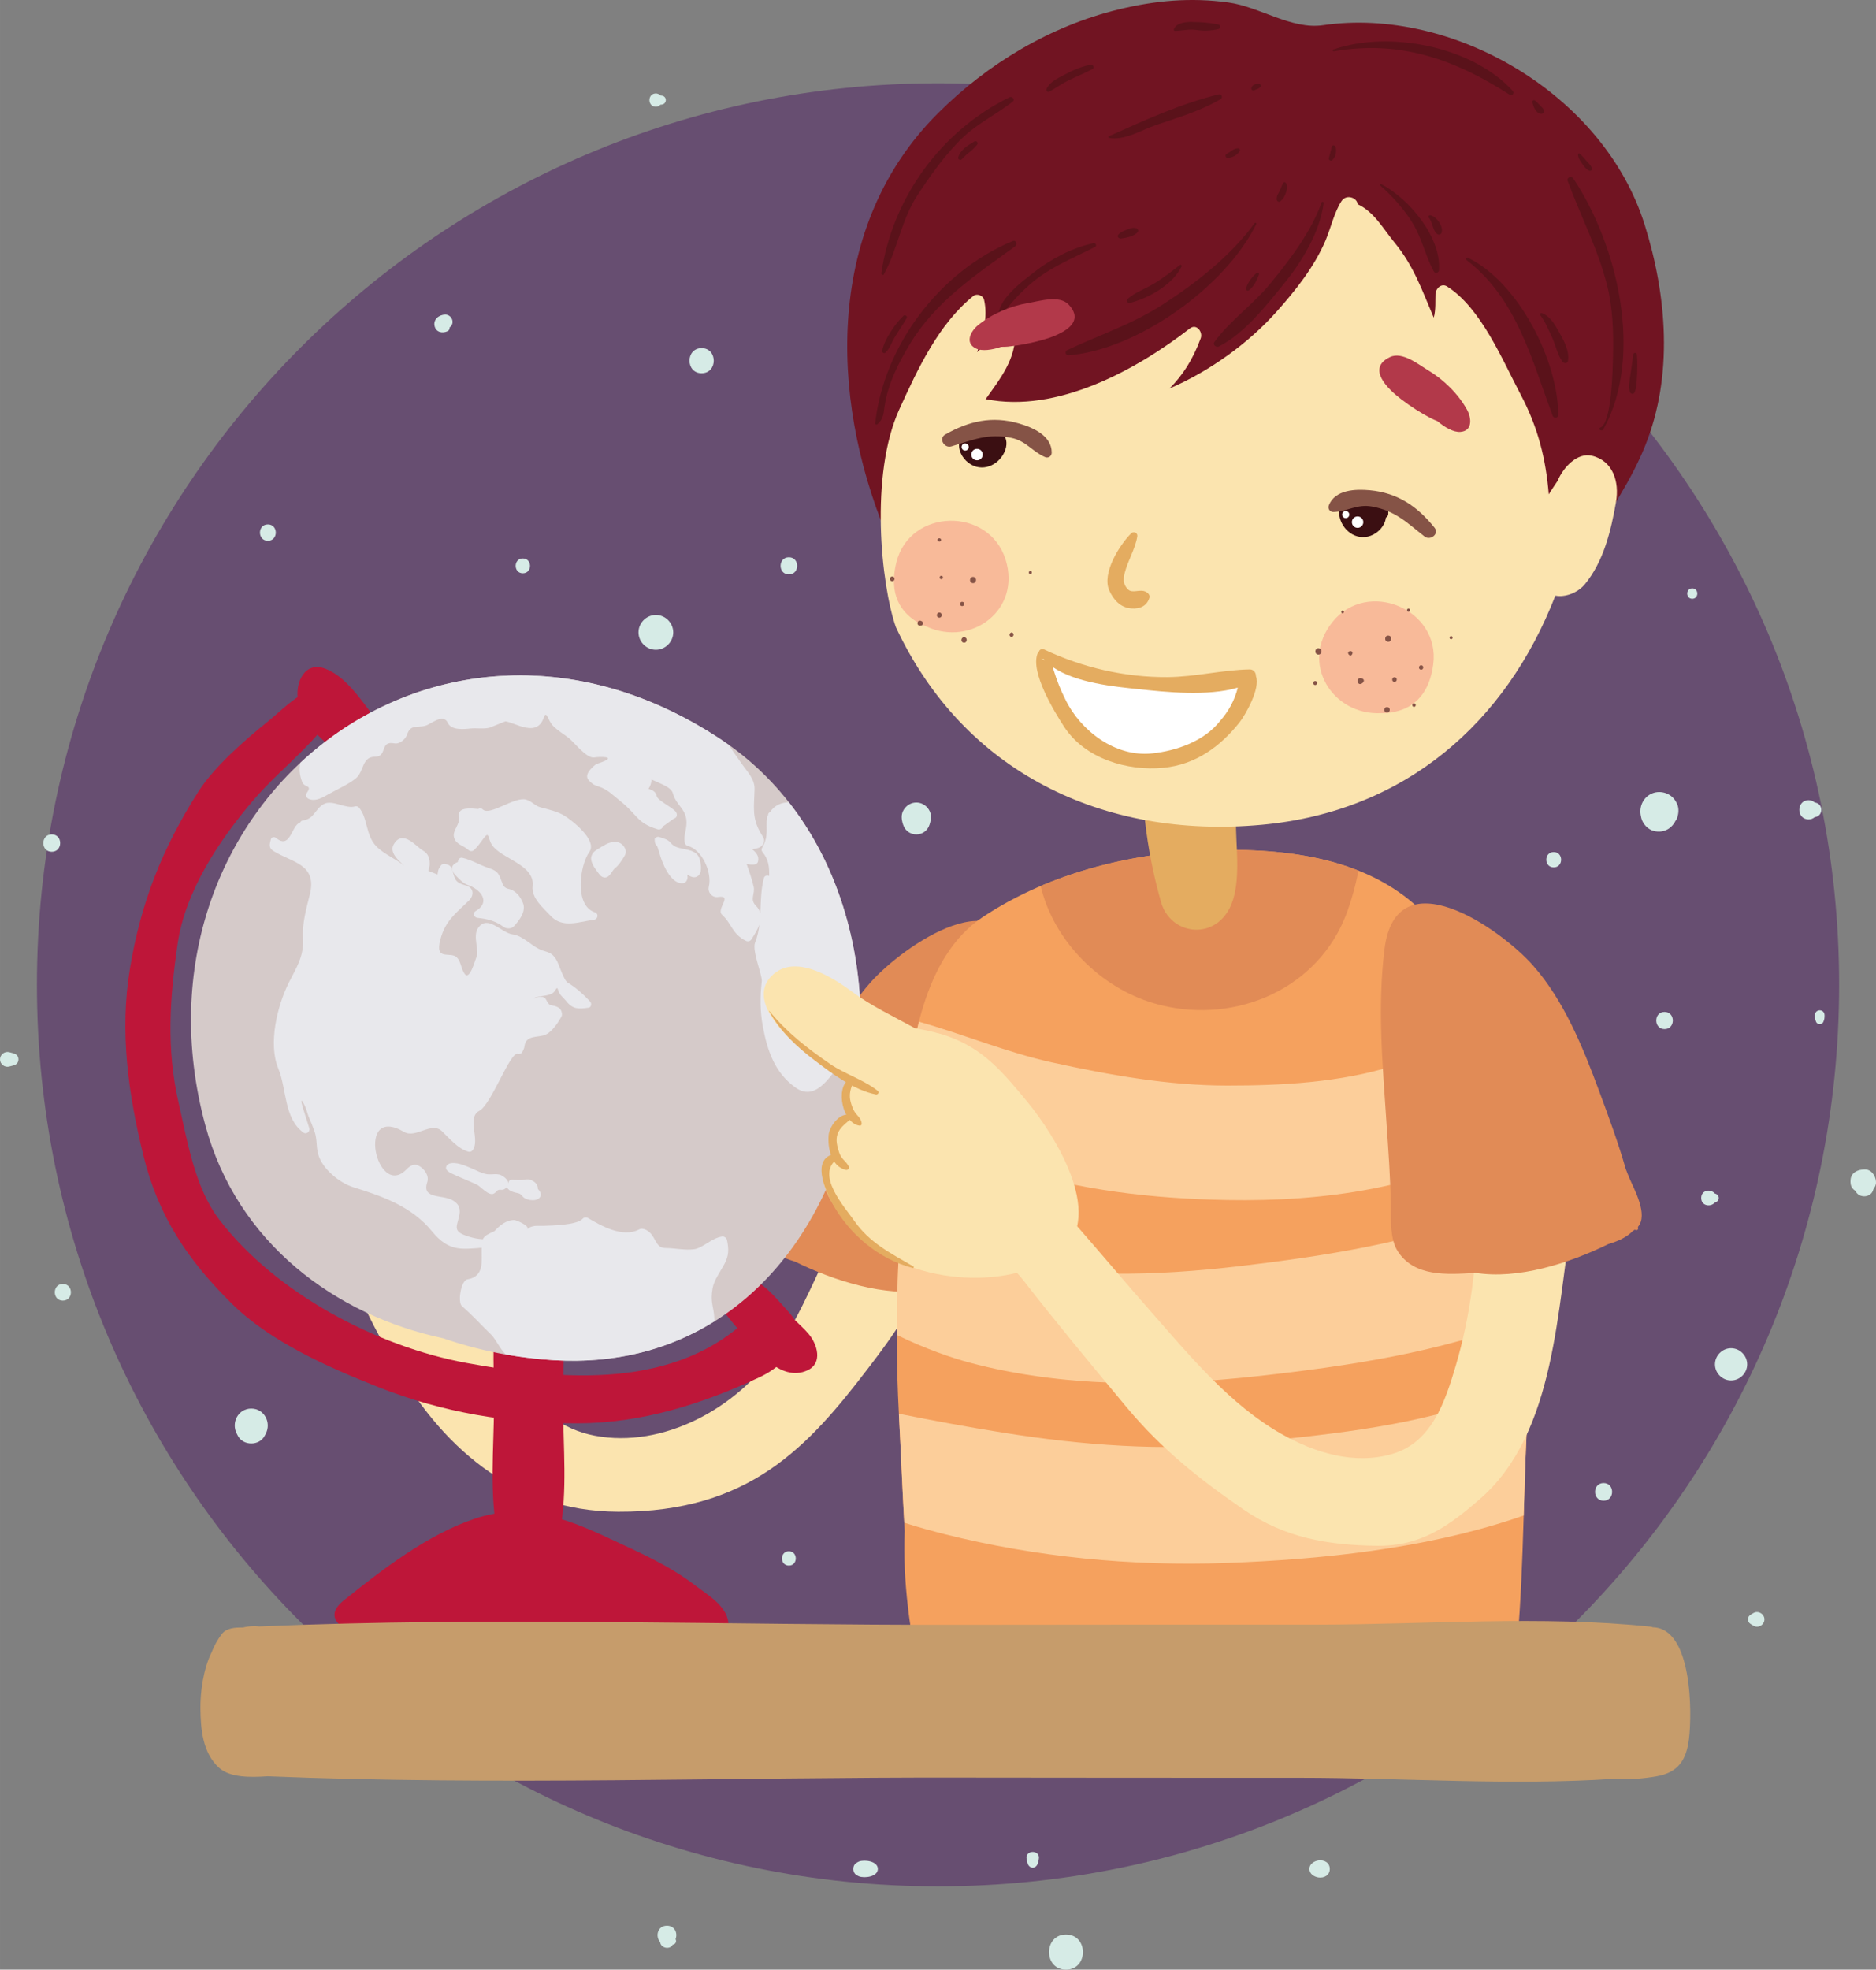 <?xml version="1.0" encoding="UTF-8" standalone="no"?>
<!-- Created with Inkscape (http://www.inkscape.org/) -->

<svg
   xmlns:dc="http://purl.org/dc/elements/1.1/"
   xmlns:cc="http://creativecommons.org/ns#"
   xmlns:rdf="http://www.w3.org/1999/02/22-rdf-syntax-ns#"
   xmlns:svg="http://www.w3.org/2000/svg"
   xmlns="http://www.w3.org/2000/svg"
   xmlns:sodipodi="http://sodipodi.sourceforge.net/DTD/sodipodi-0.dtd"
   xmlns:inkscape="http://www.inkscape.org/namespaces/inkscape"
   width="50.947mm"
   height="53.464mm"
   viewBox="0 0 180.52 189.44"
   id="svg4398"
   version="1.1"
   inkscape:version="0.91 r"
   sodipodi:docname="globe.svg">
  <rect x="0" y="0" width="180.52" height="189.44" fill="#808080" stroke="none"/>
  <defs
     id="defs4400" />
  <sodipodi:namedview
     id="base"
     pagecolor="#ffffff"
     bordercolor="#666666"
     borderopacity="1.0"
     inkscape:pageopacity="0.0"
     inkscape:pageshadow="2"
     inkscape:zoom="0.35"
     inkscape:cx="268.11715"
     inkscape:cy="-256.70852"
     inkscape:document-units="px"
     inkscape:current-layer="layer1"
     showgrid="false"
     fit-margin-top="0"
     fit-margin-left="0"
     fit-margin-right="0"
     fit-margin-bottom="0"
     inkscape:window-width="1366"
     inkscape:window-height="716"
     inkscape:window-x="0"
     inkscape:window-y="0"
     inkscape:window-maximized="1" />
  <g
     inkscape:label="Layer 1"
     inkscape:groupmode="layer"
     id="layer1"
     transform="translate(-106.883,-86.214)">
    <path
       inkscape:connector-curvature="0"
       style="fill:#674e71"
       d="m 283.855,180.934 c 0,47.893 -38.824,86.71 -86.71,86.71 -47.891,0 -86.71,-38.817 -86.71,-86.71 0,-47.891 38.819,-86.711 86.71,-86.711 47.886,0 86.71,38.82 86.71,86.711 z"
       id="path3927" />
    <path
       inkscape:connector-curvature="0"
       style="fill:#fbe4af"
       d="m 189.577,203.371 c -0.567,-0.241 -1.254,-0.193 -1.588,0.417 -2.257,4.117 -3.762,8.516 -6.465,12.425 -3.735,5.419 -10.796,9.343 -17.422,8.084 -6.242,-1.181 -9.61,-7.813 -12.372,-12.853 -1.796,-3.281 -2.971,-7.555 -5.075,-10.736 0.144,-0.789 -0.445,-1.706 -1.367,-1.342 -1.717,0.679 -6.582,1.577 -6.118,4.317 0.784,4.604 3.173,9.238 5.436,13.278 4.598,8.209 11.488,14.607 21.757,14.652 12.66,0.057 18.345,-6.326 24.05,-13.789 2.189,-2.862 5.888,-7.742 5.888,-11.594 -0.001,-2.36 -5.536,-2.358 -6.724,-2.859 z"
       id="path3929" />
    <path
       inkscape:connector-curvature="0"
       style="fill:#e18b56"
       d="m 204.894,179.18 c -1.107,-8.959 -11.109,-2.023 -14.273,1.553 -2.997,3.38 -4.831,7.916 -6.384,12.104 -0.923,2.482 -1.828,4.942 -2.544,7.452 -0.116,0.294 -0.231,0.594 -0.35,0.886 -0.466,1.091 -1.855,3.541 -0.833,4.719 -0.009,0.049 -0.017,0.096 -0.023,0.145 -0.018,0.162 0.222,0.229 0.309,0.106 0.026,0.019 0.042,0.037 0.066,0.056 0.042,0.021 0.086,0.044 0.129,0.07 0.565,0.601 1.409,0.993 2.365,1.275 3.796,1.862 8.697,3.421 12.79,2.766 2.746,0.184 5.911,0.389 7.486,-2.096 0.747,-1.173 0.646,-3.089 0.656,-4.41 0.027,-2.585 0.235,-5.211 0.408,-7.791 0.378,-5.664 0.9,-11.168 0.198,-16.835 z"
       id="path3931" />
    <path
       inkscape:connector-curvature="0"
       style="fill:#f5a15e"
       d="m 251.994,196.466 c -1.064,-7.414 -2.271,-15.725 -7.315,-21.58 -5.146,-5.962 -13.272,-7.06 -20.675,-6.918 -7.787,0.15 -16.005,2.105 -22.531,6.432 -5.829,3.859 -6.881,12.535 -7.608,18.806 -0.553,4.734 -0.308,9.579 -0.531,14.336 -0.227,4.917 -0.213,9.845 0.05,14.757 0.201,3.719 0.334,7.458 0.552,11.177 -0.195,4.849 0.509,9.827 1.565,14.459 0.177,0.773 1.364,0.7 1.923,0.7 4.104,0 8.175,0.785 12.298,0.785 7.706,0.009 15.489,-0.628 23.186,-0.922 3.302,-0.126 6.841,0.155 10.104,-0.301 3.015,-0.428 6.144,-0.111 9.079,-0.562 0.325,-0.051 0.477,-0.385 0.51,-0.669 0.902,-7.695 0.815,-15.635 1.205,-23.385 0.447,-8.969 -0.545,-18.238 -1.812,-27.115 z"
       id="path3933" />
    <path
       inkscape:connector-curvature="0"
       style="fill:#e18b56"
       d="m 236.198,174.72 c 0.46,-1.069 1.052,-2.895 1.401,-4.763 -4.23,-1.689 -9.049,-2.076 -13.596,-1.989 -5.706,0.107 -11.646,1.194 -16.979,3.466 1.245,5.294 5.769,9.782 10.901,11.279 7.259,2.123 15.256,-1.004 18.273,-7.993 z"
       id="path3935" />
    <path
       inkscape:connector-curvature="0"
       style="fill:#e4ac60"
       d="m 225.829,166.121 c -0.073,-2.838 -0.129,-5.795 -0.671,-8.588 -0.483,-2.482 -6.473,-1.333 -7.935,-1.024 -0.459,0.096 -0.551,0.526 -0.403,0.865 -0.259,5.087 0.299,10.388 1.786,15.604 0.886,3.126 5.024,3.72 6.613,0.557 1.036,-2.064 0.666,-5.223 0.61,-7.414 z"
       id="path3937" />
    <path
       inkscape:connector-curvature="0"
       style="fill:#711422"
       d="m 265.137,107.814 c -3.935,-12.553 -18.495,-20.991 -30.951,-19.174 -3.019,0.444 -6.117,-1.783 -9.097,-2.187 -3.625,-0.496 -7.016,-0.195 -10.566,0.669 -6.546,1.591 -12.604,5.202 -17.406,10.006 -10.753,10.733 -10.482,27.105 -4.945,40.467 0.069,0.16 0.245,0.177 0.377,0.11 0.164,0.167 0.348,0.32 0.561,0.455 1.451,0.932 3.522,-1.126 4.342,-2.028 1.351,-1.489 1.771,-2.884 3.655,-4.089 1.852,-1.186 5.04,-0.621 7.116,-0.402 4.005,0.425 7.885,0.484 11.906,0.173 3.415,-0.266 6.737,-0.88 10.031,-1.865 4.515,-1.35 9.273,-4.438 13.846,-1.734 3.221,1.907 5.143,6.288 6.614,9.598 0.922,2.088 1.591,5.399 3.745,6.559 0.354,0.191 0.655,0.153 0.975,-0.082 2.059,-1.505 3.487,-3.948 4.789,-6.123 1.808,-3.03 3.698,-5.713 5.038,-9.021 2.757,-6.802 2.112,-14.502 -0.03,-21.332 z"
       id="path3939" />
    <path
       inkscape:connector-curvature="0"
       style="fill:#fbe4af"
       d="m 260.063,130.048 c -1.417,-0.333 -2.763,1.129 -3.302,2.423 -0.299,0.43 -0.58,0.874 -0.848,1.293 -0.271,-3.373 -1.024,-6.432 -2.704,-9.604 -1.747,-3.291 -3.795,-8.318 -7.082,-10.396 -0.539,-0.342 -1.085,0.192 -1.113,0.712 -0.031,0.612 0.045,1.549 -0.168,2.29 -1.091,-2.535 -1.889,-4.934 -3.756,-7.201 -1.112,-1.353 -1.984,-2.985 -3.567,-3.712 -0.053,-0.638 -1.095,-0.996 -1.555,-0.292 -0.707,1.099 -1.025,2.596 -1.542,3.804 -1.086,2.547 -2.904,4.816 -4.731,6.859 -2.665,2.985 -6.39,5.688 -10.268,7.354 1.261,-1.279 2.223,-2.73 2.996,-4.825 0.227,-0.602 -0.394,-1.451 -1.042,-0.95 -5.141,3.979 -12.787,8.189 -19.651,6.799 1.398,-1.969 2.963,-3.896 2.828,-6.454 -0.033,-0.653 -0.777,-0.823 -1.211,-0.433 -0.872,0.769 -1.591,1.636 -2.438,2.372 0.535,-1.653 1.066,-3.325 0.665,-5.051 -0.096,-0.407 -0.699,-0.625 -1.025,-0.359 -3.343,2.688 -5.353,7.009 -7.13,10.909 -2.865,6.287 -1.756,16.858 -0.334,20.938 6.515,13.947 19.909,20.405 35.172,19.023 13.874,-1.256 23.559,-9.855 28.292,-22.044 0.975,0.194 2.192,-0.307 2.837,-1.093 1.807,-2.185 2.526,-5.179 3,-7.914 0.335,-1.929 -0.288,-3.97 -2.323,-4.448 z"
       id="path3941" />
    <path
       inkscape:connector-curvature="0"
       style="fill:#e4ac60"
       d="m 215.732,137.513 c 0.238,-0.229 0.64,-0.059 0.59,0.289 -0.198,1.216 -0.902,2.306 -1.209,3.506 -0.155,0.608 -0.168,1.114 0.307,1.59 0.45,0.45 1.212,-0.11 1.802,0.278 0.169,0.11 0.337,0.311 0.264,0.535 -0.247,0.798 -0.922,1.089 -1.757,1.021 -1.028,-0.084 -1.688,-0.82 -2.097,-1.711 -0.76,-1.665 0.998,-4.418 2.1,-5.508 z"
       id="path3943" />
    <path
       inkscape:connector-curvature="0"
       style="fill:#be1639"
       d="m 176.9,241.904 c -0.393,-1.416 -2,-2.348 -3.066,-3.164 -2.607,-2 -5.439,-3.208 -8.398,-4.595 -4.232,-1.981 -8.224,-3.415 -12.853,-1.866 -4.549,1.519 -8.949,4.913 -12.65,7.889 -1.191,0.963 -1.012,1.766 -0.318,2.371 -0.017,0.163 0.06,0.333 0.276,0.413 0.24,0.092 0.494,0.161 0.752,0.218 0.774,0.347 1.665,0.563 2.251,0.618 2.854,0.259 5.822,0.075 8.702,0.13 0.266,0.004 0.533,0.017 0.802,0.024 0.407,0.03 0.813,0.058 1.224,0.091 5.685,0.417 11.361,-0.076 17.042,-0.037 1.04,0.006 7.009,0.714 6.236,-2.092 z"
       id="path3945" />
    <path
       inkscape:connector-curvature="0"
       style="fill:#be1639"
       d="m 161.068,221.409 c -0.003,-3.537 0.246,-7.277 -0.283,-10.816 0.32,-0.654 0.192,-1.765 -0.334,-2.249 -0.677,-0.629 -1.728,-0.58 -2.6,-0.616 -0.763,-0.031 -2.138,-0.026 -2.707,0.605 -0.326,0.36 -0.432,0.833 -0.26,1.238 -0.754,3.835 -0.458,7.954 -0.465,11.838 -0.012,4.126 -0.479,8.543 0.379,12.595 0.036,0.183 0.164,0.289 0.314,0.336 0.013,0.019 0.022,0.037 0.037,0.051 0.542,0.694 1.391,0.813 2.224,0.874 1.292,0.097 3.682,0.125 3.393,-1.721 0.732,-3.924 0.306,-8.159 0.302,-12.135 z m -19.132,-67.498 c -0.97,-1.273 -2.172,-2.75 -3.695,-3.361 -2.051,-0.824 -2.985,1.34 -2.677,3.047 0.26,1.434 2.095,4.14 3.815,4.679 0.265,0.193 0.617,0.27 0.987,0.102 0.79,-0.355 2.255,-1.114 2.51,-2.04 0.259,-0.956 -0.399,-1.717 -0.94,-2.427 z m 42.779,60.628 c -0.412,-0.496 -0.91,-0.936 -1.381,-1.395 -0.194,-0.32 -0.443,-0.618 -0.715,-0.914 -0.68,-0.743 -1.432,-1.647 -2.218,-2.27 -0.815,-0.647 -1.508,-0.637 -2.403,-0.14 -0.517,0.285 -0.874,0.843 -1.405,1.093 -0.856,0.393 -0.524,1.465 0.177,1.754 0.178,0.233 0.373,0.452 0.545,0.678 0.467,0.598 1.079,1.184 1.674,1.737 0.486,0.794 1.284,1.53 1.834,2.034 1.041,0.951 2.446,1.524 3.783,0.885 1.481,-0.711 0.899,-2.517 0.109,-3.462 z"
       id="path3947" />
    <path
       inkscape:connector-curvature="0"
       style="fill:#be1639"
       d="m 181.485,212.06 c -0.559,-0.401 -1.101,-0.205 -1.413,0.221 -0.252,-0.01 -0.519,0.082 -0.75,0.318 -7.2,7.362 -18.318,6.401 -27.548,4.706 -8.633,-1.584 -18.342,-6.688 -23.775,-13.766 -2.382,-3.106 -3.074,-7.542 -3.933,-11.267 -1.191,-5.192 -0.848,-10.077 -0.091,-15.294 0.738,-5.076 4.039,-10.002 7.306,-13.823 2.123,-2.487 4.791,-4.527 6.824,-7.091 0.388,-0.165 0.573,-0.464 0.627,-0.832 0,-0.003 0.003,-0.003 0.003,-0.003 0.117,-0.169 0.093,-0.356 -0.003,-0.509 -0.054,-0.518 -0.247,-1.056 -0.408,-1.432 -0.042,-0.105 -0.099,-0.215 -0.157,-0.326 -0.008,-0.275 -0.202,-0.529 -0.505,-0.571 -0.033,-0.02 -0.063,-0.048 -0.099,-0.065 -0.421,-0.184 -0.848,0.006 -0.97,0.356 -1.486,0.628 -2.708,1.936 -3.947,2.938 -2.267,1.828 -5.148,4.332 -6.718,6.799 -3.44,5.416 -5.492,10.603 -6.542,16.953 -1.007,6.092 -0.159,12.035 1.292,17.974 1.435,5.86 4.293,10.106 8.576,14.314 3.705,3.637 9.273,6.085 14.041,7.968 6.186,2.449 12.496,3.493 19.14,3.482 6.171,-0.008 11.974,-1.837 17.541,-4.437 3.051,-1.426 4.773,-4.246 1.509,-6.613 z"
       id="path3949" />
    <path
       inkscape:connector-curvature="0"
       style="fill:#d5cac9"
       d="m 176.289,157.357 c -27.404,-18.161 -57.924,6.505 -49.647,37.094 3.06,11.313 12.509,18.283 22.907,20.484 3.354,1.16 6.916,1.876 10.613,2.102 31.104,1.882 39.602,-44.117 16.127,-59.68 z"
       id="path3951" />
    <g
       transform="translate(-223.45,0.539)"
       style="fill:#e8e8ec"
       id="g3953">
      <path
         inkscape:connector-curvature="0"
         d="m 380.242,200.453 c 0.258,0.062 0.34,0.321 0.553,0.45 0.178,0.103 0.375,0.17 0.583,0.194 0.3,0.033 0.672,0.016 0.881,-0.232 0.238,-0.292 0.051,-0.607 -0.17,-0.835 0.02,-0.356 -0.217,-0.658 -0.577,-0.82 -0.252,-0.119 -0.43,-0.132 -0.708,-0.073 -0.384,0.073 -0.832,0.011 -1.225,0.005 -0.209,-0.005 -0.317,0.162 -0.317,0.327 -0.004,0.002 -0.006,0.002 -0.008,0.002 0,0 0,0.002 -0.004,0.002 -0.032,-0.336 -0.449,-0.655 -0.707,-0.771 -0.396,-0.183 -0.921,-0.03 -1.341,-0.09 -0.526,-0.08 -1.044,-0.377 -1.533,-0.583 -0.592,-0.25 -1.525,-0.676 -2.165,-0.411 -0.025,0.016 -0.028,0.035 -0.045,0.049 -0.084,0.038 -0.159,0.105 -0.197,0.243 -0.097,0.347 0.39,0.566 0.62,0.675 0.769,0.356 1.568,0.67 2.342,1.027 0.345,0.161 1.153,1.14 1.634,0.862 0.309,-0.182 0.288,-0.419 0.694,-0.365 0.253,0.031 0.385,-0.095 0.545,-0.255 l 0,0.003 c 0.255,0.436 0.694,0.479 1.145,0.596 z m 8.275,-30.378 c 0.513,0.015 0.682,-0.645 0.996,-0.899 0.388,-0.311 0.645,-0.745 0.908,-1.161 0.264,-0.41 0.082,-0.869 -0.269,-1.151 -0.461,-0.38 -1.324,-0.198 -1.821,0.218 -0.034,-0.009 -0.069,-0.005 -0.105,0.023 -0.42,0.305 -0.835,0.398 -0.994,0.951 -0.116,0.409 0.238,1.007 0.474,1.31 0.211,0.27 0.423,0.698 0.811,0.709 z"
         id="path3955" />
      <path
         inkscape:connector-curvature="0"
         d="m 374.023,166.21 c 0.199,0.719 0.826,0.721 1.387,1.219 0.161,0.145 0.377,0.145 0.539,0 0.359,-0.325 0.602,-0.707 0.899,-1.097 0.592,-0.778 0.391,-0.074 0.813,0.588 0.85,1.344 4.162,1.908 3.925,3.973 -0.135,1.183 1.036,2.111 1.74,2.878 1.138,1.23 2.779,0.543 4.139,0.373 0.403,-0.048 0.516,-0.585 0.097,-0.724 -1.975,-0.651 -1.44,-4.522 -0.528,-5.787 0.825,-1.143 -1.659,-3.045 -2.386,-3.5 -0.616,-0.389 -1.556,-0.615 -2.261,-0.793 -0.591,-0.147 -0.848,-0.597 -1.439,-0.761 -1.114,-0.306 -3.498,1.613 -4.169,0.942 -0.138,-0.139 -0.308,-0.122 -0.432,-0.034 -0.594,-0.051 -2.027,-0.246 -1.837,0.71 0.147,0.74 -0.673,1.348 -0.487,2.013 z"
         id="path3957" />
      <path
         inkscape:connector-curvature="0"
         d="m 374.21,169.905 c 0.278,0.288 0.706,0.75 1.092,0.875 1.302,0.421 2.287,1.664 0.795,2.526 -0.321,0.188 -0.149,0.611 0.175,0.648 0.988,0.104 1.72,0.289 2.536,0.88 0.26,0.19 0.738,0.185 0.967,-0.059 0.55,-0.592 1.218,-1.481 0.866,-2.278 -0.229,-0.529 -0.47,-0.872 -0.945,-1.168 -0.355,-0.222 -0.765,-0.084 -0.993,-0.621 -0.121,-0.285 -0.203,-0.571 -0.345,-0.851 -0.205,-0.408 -0.623,-0.569 -1.019,-0.702 -0.869,-0.286 -1.59,-0.759 -2.502,-0.974 -0.274,-0.064 -0.449,0.175 -0.435,0.391 -0.612,0.262 -0.832,0.671 -0.192,1.333 z m 23.252,0.046 c 0.467,-0.304 0.321,-1.109 0.221,-1.55 -0.164,-0.711 -0.717,-0.898 -1.375,-1.039 -0.549,-0.117 -1.064,-0.157 -1.438,-0.62 -0.277,-0.34 -0.729,-0.445 -1.128,-0.569 -0.11,-0.037 -0.227,0.006 -0.309,0.08 -0.061,0.023 -0.109,0.073 -0.109,0.15 0,0.017 0.009,0.037 0.011,0.056 0,0.011 -0.005,0.018 -0.005,0.025 0.014,0.267 0.036,0.349 0.201,0.55 0.008,0.011 0.023,0.008 0.029,0.017 0.021,0.05 0.044,0.1 0.062,0.153 0.141,0.45 0.268,0.902 0.44,1.345 0.25,0.636 0.646,1.408 1.202,1.83 0.353,0.269 1.04,0.45 1.203,-0.15 0.046,-0.161 0.03,-0.303 -0.021,-0.434 0.334,0.184 0.659,0.385 1.016,0.156 z"
         id="path3959" />
      <path
         inkscape:connector-curvature="0"
         d="m 406.245,162.84 c -0.723,0.009 -1.407,0.299 -1.817,0.948 -0.119,0.045 -0.2,0.169 -0.185,0.291 -0.053,0.051 -0.092,0.119 -0.101,0.2 -0.152,1.116 0.205,1.755 -0.483,2.958 -0.08,0.136 -0.045,0.283 0.052,0.398 0.61,0.742 0.645,1.458 0.636,2.29 -0.006,0 -0.006,-0.002 -0.008,-0.002 -0.196,-0.086 -0.439,-0.027 -0.499,0.203 -0.296,1.12 -0.291,2.261 -0.345,3.383 -0.064,-0.237 -0.184,-0.476 -0.401,-0.692 -0.661,-0.657 -0.079,-1.135 -0.24,-1.859 -0.168,-0.765 -0.432,-1.462 -0.672,-2.176 0.232,0.035 0.464,0.074 0.714,0.046 0.172,-0.017 0.333,-0.105 0.378,-0.286 0.127,-0.515 -0.172,-0.881 -0.583,-1.2 0.462,-0.026 0.874,-0.148 1.044,-0.442 0.255,-0.43 0.091,-0.608 -0.153,-1.013 -0.935,-1.533 -0.679,-2.622 -0.641,-4.321 0.024,-0.922 -0.653,-1.621 -1.151,-2.314 -0.463,-0.643 -0.902,-1.3 -1.349,-1.942 -0.235,-0.169 -0.464,-0.333 -0.702,-0.492 -14.791,-9.799 -30.482,-7.125 -40.497,2.221 -0.158,0.583 -0.071,1.222 0.164,1.838 0.235,0.615 1.036,0.236 0.431,1.09 -0.156,0.221 0.019,0.476 0.226,0.558 0.676,0.273 1.393,-0.188 1.969,-0.512 0.788,-0.439 1.896,-0.931 2.559,-1.49 0.79,-0.667 0.557,-2.065 1.823,-2.065 1.243,0 0.414,-1.565 1.874,-1.287 0.495,0.097 1.075,-0.404 1.219,-0.846 0.329,-1.01 0.968,-0.628 1.772,-0.852 0.496,-0.133 1.709,-1.238 2.146,-0.269 0.33,0.735 1.573,0.604 2.169,0.541 0.563,-0.06 1.34,0.071 1.869,-0.088 0.103,-0.031 1.482,-0.608 1.508,-0.602 0.996,0.144 3.006,1.576 3.682,-0.343 0.292,-0.826 0.361,0.283 0.969,0.852 0.439,0.413 0.929,0.702 1.407,1.067 0.58,0.45 1.743,2.02 2.489,1.896 0.491,-0.082 2.213,-0.116 0.736,0.447 -0.208,0.082 -0.529,0.155 -0.699,0.308 -0.333,0.292 -1.101,0.967 -0.506,1.508 0.405,0.373 0.382,0.36 0.898,0.535 0.914,0.309 1.339,0.818 2.077,1.398 1.657,1.304 1.569,2.114 3.604,2.717 0.221,0.067 0.442,-0.073 0.509,-0.289 0.354,-0.251 0.708,-0.503 1.058,-0.758 0.317,-0.054 0.326,-0.438 0.17,-0.637 -0.365,-0.467 -1.75,-1.07 -1.843,-1.522 -0.082,-0.414 -0.419,-0.575 -0.784,-0.69 0.183,-0.287 0.28,-0.586 0.292,-0.895 0.849,0.405 1.884,0.72 2.049,1.321 0.385,1.398 1.609,1.542 1.248,3.478 -0.093,0.497 -0.205,0.82 -0.089,1.313 0.033,0.127 0.149,0.243 0.278,0.274 1.331,0.323 2.365,2.51 2.022,3.931 -0.13,0.529 0.324,1.063 0.868,0.984 1.524,-0.223 -0.2,1.149 0.407,1.704 0.931,0.849 0.976,1.862 2.286,2.504 0.198,0.096 0.423,0.051 0.548,-0.145 0.268,-0.417 0.575,-0.905 0.756,-1.4 -0.07,0.58 -0.184,1.152 -0.41,1.712 -0.322,0.807 0.712,3.138 0.642,3.747 -0.175,1.471 -0.166,2.857 0.1,4.314 0.435,2.353 1.154,4.481 3.166,5.905 2.132,1.505 3.583,-1.668 4.675,-2.721 0.679,-0.653 1.188,-1.426 1.574,-2.275 0.222,-8.055 -2,-16.205 -6.905,-22.455 z"
         id="path3961" />
      <path
         inkscape:connector-curvature="0"
         d="m 399.066,212.442 c -0.053,-1.145 -0.41,-1.456 -0.165,-2.863 0.141,-0.8 0.75,-1.593 1.124,-2.3 0.458,-0.852 0.442,-1.456 0.263,-2.338 -0.037,-0.18 -0.253,-0.364 -0.448,-0.338 -1.051,0.132 -1.845,1.115 -2.753,1.229 -0.854,0.102 -1.842,-0.115 -2.713,-0.123 -0.819,-0.003 -0.876,-0.674 -1.333,-1.283 -0.239,-0.323 -0.79,-0.734 -1.221,-0.499 -1.546,0.826 -3.642,-0.343 -4.902,-1.1 -0.155,-0.088 -0.402,-0.078 -0.522,0.067 -0.505,0.622 -3.105,0.659 -3.711,0.682 -0.563,0.021 -1.191,-0.106 -1.627,0.342 0.32,-0.332 -1.075,-0.899 -1.226,-0.899 -0.812,0 -1.402,0.519 -1.929,1.074 -0.441,0.198 -0.987,0.426 -1.102,0.774 -0.443,-0.024 -0.869,-0.1 -1.357,-0.253 -1.5,-0.467 -1.211,-0.823 -0.948,-1.888 0.174,-0.699 0.079,-1.208 -0.594,-1.601 -0.993,-0.584 -3.011,-0.082 -2.456,-1.744 0.209,-0.622 -0.266,-1.267 -0.777,-1.564 -0.48,-0.279 -0.895,-0.008 -1.227,0.335 -2.867,2.937 -4.919,-6.355 -0.229,-3.611 1.144,0.667 2.637,-1.046 3.655,-0.06 0.711,0.69 1.555,1.695 2.539,1.964 0.121,0.033 0.283,0 0.369,-0.101 0.834,-0.977 -0.605,-3.15 0.69,-3.838 1.151,-0.61 2.953,-5.707 3.688,-5.469 0.154,0.051 0.363,-0.026 0.435,-0.178 0.082,-0.17 0.192,-0.344 0.211,-0.536 0.113,-1.041 1.089,-0.858 1.852,-1.065 0.729,-0.206 1.352,-1.184 1.703,-1.792 0.145,-0.253 -0.017,-0.726 -0.257,-0.868 -0.724,-0.423 -0.8,0.069 -1.218,-0.78 -0.216,-0.441 -0.867,-0.241 -1.213,-0.102 0.032,-0.031 0.051,-0.048 0.086,-0.076 0.549,-0.205 1.228,-0.133 1.736,-0.434 0.362,-0.211 0.41,-0.86 0.581,-0.211 0.097,0.367 0.544,0.695 0.778,1.002 0.614,0.781 1.222,0.722 2.119,0.6 0.278,-0.041 0.311,-0.416 0.153,-0.592 -0.595,-0.643 -1.376,-1.354 -2.128,-1.797 -0.459,-0.269 -0.829,-1.779 -1.174,-2.3 -0.383,-0.574 -0.645,-0.617 -1.237,-0.801 -1.001,-0.311 -1.848,-1.42 -2.917,-1.562 -1.11,-0.15 -2.409,-1.961 -3.333,-0.605 -0.554,0.806 0.195,2.28 -0.184,2.869 -0.063,0.102 -0.602,2.184 -1.087,1.551 -0.367,-0.484 -0.346,-1.172 -0.769,-1.6 -0.627,-0.627 -2.166,0.428 -1.571,-1.768 0.481,-1.789 1.519,-2.512 2.747,-3.712 0.49,-0.476 0.482,-1.22 -0.295,-1.435 -1.057,-0.291 -1.029,-0.523 -1.328,-1.517 -0.114,-0.394 -0.343,-0.5 -0.7,-0.552 -0.164,-0.022 -0.3,0.014 -0.396,0.159 -0.271,0.414 -0.225,0.323 -0.312,0.852 -0.295,-0.115 -0.588,-0.231 -0.886,-0.347 0.063,-0.175 0.103,-0.356 0.125,-0.542 0.029,-0.556 -0.082,-1.109 -0.639,-1.414 -0.651,-0.36 -1.941,-2.094 -2.815,-0.598 -0.451,0.767 0.444,1.545 1.033,2.08 -0.808,-0.685 -1.953,-1.112 -2.717,-1.901 -1.039,-1.078 -0.807,-2.742 -1.673,-3.732 -0.09,-0.097 -0.249,-0.137 -0.37,-0.097 -0.906,0.277 -2.185,-0.704 -3.028,-0.215 -0.849,0.499 -0.869,1.404 -1.998,1.571 -0.133,0.022 -0.206,0.093 -0.246,0.184 -0.068,0.035 -0.132,0.066 -0.212,0.122 -0.653,0.493 -0.829,2.437 -2.112,1.372 -0.165,-0.135 -0.446,-0.101 -0.502,0.134 -0.114,0.456 -0.242,0.814 0.249,1.12 1.774,1.121 4.248,1.234 3.495,4.211 -0.351,1.393 -0.743,2.792 -0.653,4.236 0.1,1.687 -0.639,2.779 -1.363,4.219 -1.108,2.218 -2.011,5.881 -1.004,8.276 0.8,1.91 0.529,4.82 2.433,6.155 0.268,0.188 0.637,-0.123 0.546,-0.421 -0.203,-0.666 -0.427,-1.323 -0.625,-1.988 -0.422,-1.436 0.229,-0.2 0.35,0.23 0.282,0.972 0.333,0.802 0.771,2.042 0.277,0.799 0.132,1.355 0.353,2.19 0.371,1.396 2.033,2.765 3.385,3.187 2.828,0.879 5.622,1.858 7.563,4.237 1.594,1.95 2.81,1.745 4.791,1.585 -0.037,1.253 0.305,2.757 -1.376,3.04 -0.622,0.104 -0.964,2.206 -0.526,2.577 0.994,0.851 1.865,1.826 2.805,2.736 0.447,0.436 0.843,1.364 1.413,1.911 1.509,0.266 3.048,0.454 4.611,0.551 6.045,0.365 11.231,-1.083 15.495,-3.758 -0.023,-0.1 -0.041,-0.199 -0.043,-0.298 z"
         id="path3963" />
    </g>
    <path
       inkscape:connector-curvature="0"
       style="fill:#3b0f12"
       d="m 235.76,135.793 c 0.226,1.392 1.604,2.471 3.017,1.95 0.754,-0.281 1.384,-0.982 1.464,-1.738 0.118,-0.067 0.21,-0.181 0.229,-0.343 0.215,-2.373 -5.171,-2.715 -4.71,0.131 z m -32.134,-6.328 c 0.918,-2.733 -4.46,-3.265 -4.628,-0.889 -0.008,0.167 0.065,0.292 0.174,0.377 -0.049,0.759 0.456,1.55 1.164,1.949 1.306,0.743 2.837,-0.098 3.29,-1.437 z"
       id="path3965" />
    <path
       inkscape:connector-curvature="0"
       style="fill:#f8ba99"
       d="m 235.111,146.025 c 3.364,-4.163 10.378,-1.22 9.687,4.086 -0.326,2.51 -1.58,4.292 -4.165,4.648 -0.274,0.04 -0.565,0.054 -0.855,0.048 -4.694,0.224 -7.854,-4.832 -4.667,-8.782 z m -31.462,-5.987 c -1.603,-5.108 -9.203,-4.944 -10.508,0.246 -0.615,2.453 -0.107,4.572 2.159,5.855 0.249,0.135 0.512,0.253 0.781,0.356 4.285,1.932 9.085,-1.61 7.568,-6.457 z"
       id="path3967" />
    <path
       inkscape:connector-curvature="0"
       style="fill:#fcce9a"
       d="m 249.849,185.182 c -2.89,1.31 -5.798,2.575 -8.854,3.535 -5.099,1.606 -10.712,1.91 -16.023,1.906 -5.734,-0.003 -11.295,-1.008 -16.875,-2.229 -4.367,-0.96 -8.505,-2.711 -12.79,-3.912 -0.764,2.976 -1.135,6.066 -1.442,8.725 -0.024,0.182 -0.036,0.365 -0.054,0.543 2.934,2.261 6.783,3.643 10.085,4.732 6.726,2.229 14.021,3.024 21.076,3.151 9.189,0.165 19.113,-1.12 26.919,-5.859 -0.498,-3.473 -1.056,-7.112 -2.042,-10.592 z m 2.865,16.704 c -0.777,0.327 -1.558,0.643 -2.346,0.936 -7.844,2.894 -15.794,4.177 -24.054,5.154 -8.3,0.979 -16.635,1.21 -24.813,-0.654 -1.408,-0.323 -4.808,-1.928 -8.079,-2.914 -0.017,1.049 -0.04,2.093 -0.089,3.135 -0.108,2.351 -0.157,4.704 -0.157,7.062 2.651,1.313 5.375,2.235 6.971,2.659 9.028,2.408 18.502,2.326 27.712,1.312 8.919,-0.985 17.48,-2.286 25.882,-5.485 -0.2,-3.747 -0.567,-7.499 -1.027,-11.205 z m 0.788,30.087 c 0.088,-2.808 0.162,-5.611 0.303,-8.391 0.066,-1.427 0.093,-2.863 0.099,-4.307 -1.483,0.602 -2.966,1.193 -4.486,1.713 -7.501,2.567 -15.241,3.245 -23.076,4.054 -7.521,0.778 -15.402,0.169 -22.867,-1.023 -3.375,-0.533 -6.74,-1.157 -10.093,-1.83 0,0.038 0,0.075 0.002,0.11 0.188,3.448 0.32,6.917 0.515,10.372 1.503,0.485 2.896,0.848 3.938,1.113 8.774,2.201 17.986,3.083 27.019,2.759 9.166,-0.333 18.947,-1.358 27.684,-4.24 0.321,-0.106 0.64,-0.221 0.962,-0.33 z"
       id="path3969" />
    <path
       inkscape:connector-curvature="0"
       style="fill:#ffffff"
       d="m 207.467,149.463 c 0,0 6.005,4.94 19.765,1.602 0,0 -2.003,9.75 -11.756,7.88 -9.072,-1.74 -8.009,-9.482 -8.009,-9.482 z"
       id="path3971" />
    <path
       inkscape:connector-curvature="0"
       style="fill:#e4ac60"
       d="m 227.737,151.246 c 0.013,-0.323 -0.215,-0.654 -0.602,-0.648 -2.625,0.049 -5.233,0.718 -7.896,0.742 -4.128,0.028 -8.19,-0.914 -11.907,-2.671 -0.196,-0.094 -0.442,0.036 -0.476,0.229 -0.064,0.051 -0.105,0.113 -0.138,0.187 -0.693,1.813 1.626,5.588 2.563,7.031 1.997,3.065 6.064,4.281 9.558,3.942 3.093,-0.297 5.469,-2.037 7.321,-4.369 0.524,-0.661 2.037,-3.26 1.577,-4.443 z m -20.451,-1.659 c 0.038,0.044 0.083,0.085 0.126,0.127 -0.111,-0.017 -0.248,-0.057 -0.424,-0.136 0.11,0.049 0.209,0.04 0.298,0.009 z m 16.996,5.974 c -1.511,1.939 -4.188,2.872 -6.56,3.118 -3.53,0.371 -6.865,-2.196 -8.308,-5.164 -0.461,-0.909 -0.834,-1.845 -1.132,-2.818 -0.045,-0.124 -0.079,-0.235 -0.109,-0.334 2.24,1.55 5.985,1.895 8.284,2.139 2.507,0.266 6.643,0.715 9.535,-0.15 -0.298,1.191 -0.869,2.261 -1.71,3.209 z"
       id="path3973" />
    <path
       inkscape:connector-curvature="0"
       style="fill:#fbe4af"
       d="m 205.711,192.151 c -2.273,-2.744 -4.167,-5.045 -7.592,-6.259 -1.026,-0.365 -2.111,-0.587 -3.203,-0.789 -2.05,-1.129 -4.224,-2.149 -6.019,-3.487 -1.893,-1.411 -5.563,-3.738 -7.748,-1.556 -3.049,3.053 3.635,8.214 7.576,9.981 -0.702,1.086 -0.683,2.302 0.1,3.405 -1.478,0.915 -2.163,2.594 -1.558,3.957 -0.349,0.224 -0.655,0.52 -0.893,0.919 -1.133,1.94 1.438,4.829 2.555,6.108 4.398,5.014 14.014,6.158 19.488,2.664 5.318,-3.401 -0.087,-11.777 -2.706,-14.943 z"
       id="path3975" />
    <path
       inkscape:connector-curvature="0"
       style="fill:#fbe4af"
       d="m 257.088,201.626 c -2.359,0.074 -4.532,0.373 -6.901,0.083 -0.627,-0.074 -1.148,0.586 -1.156,1.16 -0.054,4.985 -0.645,9.87 -2.057,14.666 -1.018,3.45 -2.305,7.389 -6.077,8.508 -3.688,1.092 -7.505,-0.101 -10.72,-1.92 -4.931,-2.793 -8.834,-7.54 -12.527,-11.74 -3.642,-4.131 -7.1,-8.374 -10.872,-12.384 0.138,-0.196 0.223,-0.429 0.223,-0.674 l 0,-0.051 c 0,-1.021 -1.033,-1.369 -1.747,-1.058 -1.744,0.477 -4.668,1.009 -5.226,3.031 -0.654,2.383 4.044,6.448 5.307,8.078 3.226,4.148 6.62,8.229 9.984,12.268 3.35,4.015 6.975,6.885 11.256,9.826 3.938,2.71 8.119,3.415 12.814,3.471 4.24,0.043 6.93,-1.904 9.965,-4.56 7.284,-6.374 7.341,-18.508 8.843,-27.258 0.116,-0.7 -0.303,-1.473 -1.109,-1.446 z"
       id="path3977" />
    <path
       inkscape:connector-curvature="0"
       style="fill:#855346"
       d="m 238.705,133.368 c 2.69,0.255 4.58,1.559 6.215,3.598 0.48,0.602 -0.405,1.284 -0.957,0.851 -1.716,-1.338 -2.782,-2.47 -5.06,-2.883 -1.453,-0.262 -2.368,0.484 -3.706,0.523 -0.358,0.008 -0.569,-0.325 -0.442,-0.648 0.599,-1.5 2.558,-1.571 3.95,-1.441 z m -33.764,-6.423 c -2.597,-0.75 -4.83,-0.232 -7.102,1.061 -0.668,0.382 -0.094,1.344 0.579,1.146 2.085,-0.616 3.491,-1.278 5.764,-0.826 1.444,0.288 2.023,1.318 3.258,1.848 0.328,0.142 0.65,-0.09 0.645,-0.441 -0.008,-1.614 -1.797,-2.401 -3.144,-2.788 z"
       id="path3979" />
    <path
       inkscape:connector-curvature="0"
       style="fill:#ffffff"
       d="m 201.444,130.018 c 0.043,-0.303 -0.164,-0.584 -0.466,-0.625 -0.298,-0.046 -0.578,0.16 -0.626,0.461 -0.043,0.3 0.164,0.583 0.463,0.625 0.303,0.047 0.583,-0.159 0.629,-0.461 z m -1.345,-0.759 c 0.024,-0.187 -0.105,-0.363 -0.292,-0.391 -0.19,-0.028 -0.362,0.103 -0.391,0.289 -0.029,0.189 0.104,0.365 0.286,0.391 0.19,0.032 0.364,-0.099 0.397,-0.289 z"
       id="path3981" />
    <g
       style="fill:#ffffff"
       transform="translate(-222.38,-100.601)"
       id="g3983">
      <circle
         cx="459.9"
         cy="237.034"
         r="0.55"
         id="circle3985" />
      <path
         inkscape:connector-curvature="0"
         d="m 459.095,236.357 c 0.033,-0.186 -0.102,-0.362 -0.286,-0.39 -0.188,-0.028 -0.364,0.102 -0.393,0.289 -0.028,0.189 0.102,0.362 0.292,0.391 0.187,0.029 0.364,-0.1 0.387,-0.29 z"
         id="path3987" />
    </g>
    <path
       inkscape:connector-curvature="0"
       style="fill:#855346"
       d="m 197.308,145.134 c -0.311,-0.044 -0.382,0.439 -0.073,0.484 0.313,0.046 0.381,-0.435 0.073,-0.484 z m -4.536,-3.472 c -0.294,-0.042 -0.362,0.413 -0.064,0.456 0.289,0.046 0.357,-0.41 0.064,-0.456 z m 4.713,-0.064 c -0.208,-0.037 -0.253,0.285 -0.049,0.319 0.207,0.028 0.258,-0.291 0.049,-0.319 z m -1.971,4.338 c -0.054,-0.034 -0.11,-0.04 -0.164,-0.018 -0.114,0.011 -0.166,0.096 -0.166,0.202 -0.033,0.098 -0.004,0.192 0.104,0.237 0.038,0.036 0.092,0.05 0.158,0.031 0.093,0.005 0.203,-0.036 0.237,-0.132 0.012,-0.043 0.018,-0.078 0.018,-0.123 -0.003,-0.104 -0.101,-0.173 -0.187,-0.197 z m 4.177,1.573 c -0.335,-0.048 -0.415,0.469 -0.077,0.517 0.332,0.052 0.413,-0.467 0.077,-0.517 z m 0.868,-5.804 c -0.385,-0.057 -0.469,0.535 -0.09,0.594 0.383,0.057 0.468,-0.538 0.09,-0.594 z m -1.06,2.394 c -0.264,-0.042 -0.327,0.368 -0.062,0.407 0.265,0.04 0.325,-0.367 0.062,-0.407 z m 4.852,3.005 c -0.013,-0.008 -0.021,-0.017 -0.03,-0.025 -0.033,-0.032 -0.098,-0.043 -0.143,-0.022 -0.009,0.005 -0.018,0.011 -0.03,0.017 -0.169,0.087 -0.169,0.354 0.044,0.386 0.209,0.029 0.291,-0.223 0.159,-0.356 z m 1.701,-5.974 c -0.195,-0.025 -0.239,0.269 -0.044,0.297 0.19,0.029 0.237,-0.266 0.044,-0.297 z m -8.694,-3.117 c -0.068,-0.034 -0.118,-0.029 -0.188,0 -0.016,0.008 -0.016,0.017 -0.024,0.025 -0.013,0.008 -0.02,0.02 -0.029,0.028 -0.007,0.02 -0.023,0.034 -0.023,0.051 -0.004,0.023 0.002,0.037 0.008,0.059 0.009,0.011 0.009,0.022 0.021,0.037 0.005,0.008 0.003,0.021 0.015,0.029 0.057,0.051 0.106,0.068 0.18,0.057 0.148,-0.024 0.176,-0.219 0.04,-0.286 z m 36.435,10.551 c -0.386,-0.062 -0.475,0.545 -0.088,0.606 0.389,0.056 0.484,-0.546 0.088,-0.606 z m 4.14,2.9 c -0.015,-0.005 -0.027,-0.011 -0.043,-0.017 -0.187,-0.071 -0.369,0.065 -0.354,0.266 0,0.015 0,0.029 0.01,0.042 0.037,0.615 0.967,-0.073 0.391,-0.291 z m -1.836,-6.522 c -0.17,-0.025 -0.21,0.232 -0.042,0.261 0.169,0.022 0.206,-0.238 0.042,-0.261 z m 0.64,3.911 c -0.333,0.096 0.045,0.611 0.239,0.319 0.142,-0.214 0,-0.393 -0.239,-0.319 z m -3.269,2.863 c -0.247,-0.037 -0.304,0.348 -0.061,0.385 0.249,0.037 0.306,-0.348 0.061,-0.385 z m 7.635,-0.362 c -0.284,-0.045 -0.356,0.402 -0.067,0.442 0.29,0.044 0.354,-0.402 0.067,-0.442 z m -0.71,2.869 c -0.342,-0.054 -0.422,0.478 -0.078,0.532 0.342,0.051 0.421,-0.481 0.078,-0.532 z m -0.216,-6.561 0,0.031 c 0.01,0.279 0.456,0.349 0.548,0.082 0.01,-0.011 0.01,-0.02 0.012,-0.031 0.15,-0.459 -0.571,-0.567 -0.56,-0.082 z m 6.362,-0.264 c -0.192,-0.028 -0.235,0.267 -0.045,0.294 0.193,0.029 0.235,-0.266 0.045,-0.294 z m -2.873,2.804 c -0.274,-0.039 -0.336,0.379 -0.065,0.422 0.269,0.04 0.332,-0.378 0.065,-0.422 z m -1.223,-5.455 c -0.192,-0.029 -0.239,0.268 -0.043,0.297 0.193,0.031 0.232,-0.269 0.043,-0.297 z m 0.531,9.119 c -0.216,-0.034 -0.267,0.301 -0.052,0.334 0.22,0.032 0.267,-0.302 0.052,-0.334 z"
       id="path3989" />
    <g
       transform="translate(-223.45,0.539)"
       style="fill:#5a121a"
       id="g3991">
      <path
         inkscape:connector-curvature="0"
         d="m 457.5,105.162 c -0.978,2.787 -3.156,5.657 -5.015,7.889 -1.634,1.961 -3.795,3.467 -5.293,5.51 -0.202,0.276 0.182,0.571 0.44,0.435 2.455,-1.265 4.481,-3.857 6.198,-5.959 1.768,-2.167 3.494,-4.994 3.876,-7.818 0.02,-0.133 -0.162,-0.19 -0.206,-0.057 z m -6.268,6.788 c -0.424,0.357 -0.852,0.92 -0.999,1.461 -0.037,0.138 0.123,0.289 0.262,0.195 0.478,-0.334 0.784,-0.971 0.984,-1.509 0.06,-0.156 -0.145,-0.235 -0.247,-0.147 z m 7.644,-12.094 c -0.028,-0.206 -0.362,-0.306 -0.401,-0.053 -0.066,0.359 -0.18,0.715 -0.27,1.067 -0.051,0.195 0.194,0.351 0.342,0.198 0.349,-0.36 0.396,-0.72 0.329,-1.212 z m -7.82,7.286 c -2.28,3.133 -5.568,5.705 -8.795,7.796 -3.009,1.943 -6.093,2.926 -9.255,4.422 -0.235,0.113 -0.129,0.513 0.131,0.49 6.676,-0.521 15.157,-6.641 18.078,-12.614 0.056,-0.11 -0.09,-0.189 -0.159,-0.094 z m 2.973,-3.913 c -0.061,-0.065 -0.159,-0.039 -0.204,0.028 -0.154,0.212 -0.201,0.492 -0.327,0.725 -0.074,0.142 -0.147,0.286 -0.224,0.427 -0.084,0.15 -0.067,0.227 -0.088,0.388 -0.028,0.212 0.198,0.388 0.377,0.218 0.143,-0.135 0.227,-0.195 0.327,-0.381 0.086,-0.172 0.164,-0.342 0.219,-0.529 0.082,-0.29 0.14,-0.641 -0.08,-0.876 z"
         id="path3993" />
      <path
         inkscape:connector-curvature="0"
         d="m 443.883,111.16 c -0.786,0.6 -1.63,1.265 -2.469,1.771 -0.854,0.513 -1.815,0.836 -2.574,1.492 -0.179,0.159 0.01,0.448 0.225,0.388 1.863,-0.492 4.071,-1.729 4.97,-3.498 0.044,-0.09 -0.061,-0.228 -0.152,-0.153 z m -8.333,-2.096 c -2.025,0.436 -4.055,1.502 -5.682,2.77 -1.144,0.892 -3.326,2.473 -3.458,4.09 -0.005,0.062 0.063,0.129 0.126,0.124 0.099,-0.008 0.168,-0.014 0.229,-0.099 0.791,-1.078 1.613,-1.975 2.604,-2.857 1.905,-1.692 4.107,-2.527 6.334,-3.665 0.212,-0.106 0.06,-0.411 -0.153,-0.363 z m 4.117,-1.443 c -0.356,-0.107 -0.724,0.068 -1.059,0.207 -0.272,0.113 -0.493,0.201 -0.675,0.441 -0.147,0.189 0.09,0.374 0.266,0.351 0.516,-0.073 1.287,-0.198 1.617,-0.642 0.096,-0.134 -0.009,-0.315 -0.149,-0.357 z m -11.871,1.231 c -7.052,2.937 -12.415,10.034 -13.249,17.536 -0.014,0.121 0.141,0.155 0.211,0.09 0.561,-0.504 0.573,-0.874 0.683,-1.655 0.297,-2.159 1.345,-4.25 2.464,-6.086 2.508,-4.123 6.303,-6.603 10.112,-9.369 0.232,-0.174 0.094,-0.65 -0.221,-0.516 z m -10.531,7.201 c -0.5,0.479 -0.895,1.007 -1.267,1.596 -0.308,0.481 -0.685,1.191 -0.766,1.758 -0.029,0.178 0.154,0.303 0.302,0.178 0.399,-0.345 0.605,-0.985 0.874,-1.438 0.378,-0.632 0.796,-1.231 1.163,-1.86 0.116,-0.194 -0.147,-0.384 -0.306,-0.234 z m 10.207,-21.024 c -6.576,3.214 -11.288,9.7 -12.329,16.924 -0.019,0.139 0.162,0.243 0.243,0.103 1.351,-2.465 1.659,-5.238 3.274,-7.675 1.297,-1.958 2.675,-3.918 4.382,-5.537 1.387,-1.31 3.235,-2.213 4.747,-3.402 0.249,-0.195 -0.069,-0.534 -0.317,-0.413 z"
         id="path3995" />
      <path
         inkscape:connector-curvature="0"
         d="m 424.097,99.279 c -0.636,0.376 -1.325,0.773 -1.556,1.525 -0.055,0.19 0.2,0.34 0.336,0.193 0.231,-0.249 0.467,-0.473 0.739,-0.679 0.286,-0.215 0.497,-0.453 0.734,-0.713 0.151,-0.174 -0.042,-0.448 -0.253,-0.326 z m 11.183,-7.371 c -0.933,0.161 -1.735,0.546 -2.563,0.977 -0.606,0.316 -1.385,0.688 -1.681,1.341 -0.076,0.169 0.086,0.365 0.268,0.266 0.594,-0.328 1.138,-0.727 1.746,-1.033 0.798,-0.393 1.619,-0.721 2.401,-1.14 0.239,-0.128 0.064,-0.457 -0.171,-0.411 z m 12.323,2.847 c -3.58,0.854 -7.217,2.523 -10.575,4.026 -0.069,0.031 -0.053,0.147 0.019,0.161 1.529,0.267 3.117,-0.767 4.535,-1.245 2.078,-0.708 4.322,-1.364 6.213,-2.496 0.241,-0.147 0.079,-0.511 -0.192,-0.446 z m 3.866,-1.022 c -0.291,0 -0.637,0.079 -0.721,0.405 -0.045,0.175 0.133,0.292 0.282,0.22 0.222,-0.104 0.396,-0.121 0.572,-0.303 0.114,-0.115 0.033,-0.316 -0.133,-0.322 z m -1.996,6.205 c -0.462,0.008 -0.714,0.343 -1.109,0.54 -0.18,0.091 -0.098,0.4 0.105,0.386 0.482,-0.035 0.898,-0.255 1.155,-0.648 0.081,-0.119 -0.022,-0.278 -0.151,-0.278 z m 13.771,3.449 c -0.079,-0.042 -0.17,0.065 -0.099,0.128 1.163,1.004 2.377,2.38 3.157,3.679 0.874,1.454 1.202,3.127 2.007,4.594 0.138,0.245 0.473,0.114 0.49,-0.132 0.23,-3.184 -2.897,-6.893 -5.555,-8.269 z m 4.731,2.992 c -0.139,-0.027 -0.262,0.139 -0.146,0.252 0.192,0.181 0.29,0.596 0.382,0.842 0.103,0.286 0.2,0.577 0.463,0.736 0.116,0.073 0.286,0.031 0.35,-0.09 0.29,-0.563 -0.453,-1.63 -1.049,-1.74 z m 3.628,4.097 c -0.154,-0.077 -0.266,0.125 -0.134,0.227 4.834,3.712 6.261,9.601 8.27,14.957 0.107,0.274 0.535,0.25 0.535,-0.073 0,-5.21 -3.831,-12.763 -8.671,-15.111 z m 8.744,7.125 c -0.403,-0.719 -0.84,-1.507 -1.642,-1.808 -0.145,-0.06 -0.213,0.133 -0.137,0.226 0.45,0.566 0.748,1.355 1.068,2.001 0.38,0.775 0.544,1.751 1.05,2.447 0.128,0.178 0.475,0.204 0.523,-0.071 0.17,-0.956 -0.406,-1.981 -0.862,-2.795 z m 1.376,-14.765 c -0.177,-0.266 -0.666,-0.102 -0.543,0.232 1.238,3.37 2.908,6.528 3.794,10.028 0.549,2.19 0.633,4.556 0.573,6.806 -0.026,1.126 -0.112,6.556 -1.246,6.912 -0.104,0.032 -0.104,0.185 0,0.216 0.047,0.014 0.086,0.028 0.128,0.037 0.061,0.022 0.14,-0.009 0.173,-0.068 3.95,-7.1 1.375,-17.785 -2.879,-24.163 z m 6.127,16.952 c -0.019,-0.235 -0.34,-0.232 -0.362,0 -0.079,0.696 -0.192,1.39 -0.292,2.085 -0.066,0.506 -0.183,1.016 -0.023,1.511 0.058,0.178 0.342,0.255 0.435,0.057 0.217,-0.47 0.207,-0.968 0.243,-1.483 0.042,-0.729 0.059,-1.439 -10e-4,-2.17 z m -4.88,-18.661 c -0.215,-0.227 -0.398,-0.506 -0.659,-0.679 -0.055,-0.037 -0.128,0.014 -0.132,0.076 0,0.294 0.158,0.558 0.326,0.792 0.195,0.283 0.414,0.625 0.735,0.771 0.143,0.062 0.323,-0.04 0.272,-0.212 -0.081,-0.312 -0.332,-0.519 -0.542,-0.748 z m -7.068,-6.704 c -3.914,-4.306 -11.901,-5.838 -17.258,-3.99 -0.116,0.036 -0.07,0.201 0.052,0.181 6.332,-1.115 11.658,0.786 16.92,4.182 0.237,0.151 0.464,-0.184 0.286,-0.373 z m 2.691,1.461 c -0.183,-0.188 -0.344,-0.371 -0.547,-0.538 -0.122,-0.099 -0.292,-0.006 -0.262,0.152 0.094,0.439 0.349,1.13 0.888,1.123 0.16,-0.002 0.239,-0.146 0.217,-0.294 -0.032,-0.217 -0.143,-0.29 -0.296,-0.443 z m -30.997,-7.839 c -0.835,-0.198 -1.7,-0.242 -2.563,-0.256 -0.578,-0.012 -1.472,0.073 -1.735,0.67 -0.04,0.083 0,0.192 0.102,0.19 0.695,-0.014 1.33,-0.198 2.033,-0.094 0.741,0.113 1.441,0.085 2.163,-0.087 0.207,-0.052 0.207,-0.375 0,-0.423 z"
         id="path3997" />
    </g>
    <path
       inkscape:connector-curvature="0"
       style="fill:#b2394a"
       d="m 200.974,117.509 c 1.329,-1.101 3.158,-1.874 4.856,-2.154 1.061,-0.173 2.995,-0.795 3.89,0.158 1.755,1.866 -0.967,2.958 -2.495,3.39 -1.095,0.306 -2.231,0.534 -3.365,0.65 -0.211,0.02 -0.421,0.02 -0.632,0.02 -0.878,0.297 -1.849,0.447 -2.448,0.15 -1.078,-0.524 -0.489,-1.648 0.194,-2.214 z m 47.074,8.113 c -0.835,-1.514 -2.252,-2.903 -3.726,-3.783 -0.927,-0.552 -2.493,-1.845 -3.679,-1.285 -2.315,1.092 -0.188,3.104 1.084,4.068 0.898,0.688 1.873,1.319 2.886,1.842 0.188,0.094 0.384,0.172 0.581,0.252 0.702,0.598 1.552,1.092 2.221,1.038 1.193,-0.095 1.059,-1.357 0.633,-2.132 z"
       id="path3999" />
    <path
       inkscape:connector-curvature="0"
       style="fill:#e4ac60"
       d="m 191.363,191.147 c -1.361,-1.091 -3.159,-1.606 -4.604,-2.601 -2.206,-1.515 -4.15,-3.018 -5.854,-5.106 -0.009,-0.008 -0.023,0.003 -0.017,0.018 1.047,1.941 2.685,3.462 4.43,4.779 1.687,1.274 3.727,2.818 5.852,3.244 0.176,0.028 0.358,-0.198 0.193,-0.334 z"
       id="path4001" />
    <path
       inkscape:connector-curvature="0"
       style="fill:#e4ac60"
       d="m 189.337,193.431 c -0.335,-0.364 -0.489,-0.814 -0.61,-1.283 -0.138,-0.536 -0.049,-1.117 0.185,-1.606 0.06,-0.137 0.09,-0.247 0.102,-0.389 0.004,-0.07 -0.066,-0.142 -0.133,-0.135 -0.006,-0.006 -0.011,-0.009 -0.014,-0.015 -0.085,-0.051 -0.209,-0.057 -0.291,0 -1.351,0.917 -0.587,4.288 1.038,4.479 0.136,0.017 0.203,-0.135 0.184,-0.243 -0.054,-0.347 -0.229,-0.554 -0.461,-0.808 z"
       id="path4003" />
    <path
       inkscape:connector-curvature="0"
       style="fill:#e4ac60"
       d="m 188.825,193.793 c 0.087,-0.071 0.059,-0.235 -0.038,-0.281 -0.961,-0.478 -2.08,0.977 -2.163,1.839 -0.123,1.232 0.237,3.051 1.642,3.383 0.213,0.052 0.376,-0.166 0.275,-0.358 -0.141,-0.264 -0.316,-0.436 -0.523,-0.652 -0.343,-0.367 -0.467,-0.858 -0.571,-1.331 -0.293,-1.301 0.477,-1.889 1.378,-2.6 z"
       id="path4005" />
    <path
       inkscape:connector-curvature="0"
       style="fill:#e4ac60"
       d="m 194.778,208.025 c -2.176,-1.272 -4.213,-2.26 -5.702,-4.404 -0.873,-1.263 -3.792,-4.455 -1.601,-5.956 0.256,-0.173 0.089,-0.527 -0.202,-0.479 -2.371,0.375 -1.011,3.435 -0.326,4.717 1.593,2.976 4.491,5.427 7.768,6.266 0.088,0.021 0.14,-0.097 0.063,-0.144 z"
       id="path4007" />
    <path
       inkscape:connector-curvature="0"
       style="fill:#e18b56"
       d="m 240.108,177.503 c 1.106,-8.958 11.111,-2.023 14.275,1.554 2.998,3.379 4.83,7.915 6.381,12.101 0.922,2.489 1.832,4.945 2.547,7.456 0.112,0.292 0.226,0.596 0.352,0.884 0.46,1.094 1.853,3.542 0.831,4.719 0.01,0.049 0.015,0.1 0.017,0.146 0.022,0.162 -0.219,0.231 -0.303,0.109 -0.026,0.017 -0.043,0.036 -0.07,0.053 -0.043,0.022 -0.085,0.045 -0.124,0.073 -0.565,0.6 -1.408,0.989 -2.366,1.273 -3.798,1.86 -8.698,3.423 -12.793,2.766 -2.745,0.182 -5.911,0.388 -7.483,-2.094 -0.746,-1.176 -0.648,-3.091 -0.663,-4.413 -0.022,-2.587 -0.227,-5.208 -0.401,-7.787 -0.374,-5.669 -0.899,-11.166 -0.2,-16.84 z"
       id="path4009" />
    <path
       inkscape:connector-curvature="0"
       style="fill:#c69c6b"
       d="m 265.913,242.73 c -0.047,-0.027 -0.104,-0.052 -0.173,-0.056 -10.542,-1.109 -21.603,-0.203 -32.199,-0.197 -11.438,0 -22.871,-0.002 -34.308,0.017 -22.406,0.042 -45.015,-0.802 -67.403,0.156 -0.224,-0.031 -0.454,-0.037 -0.653,-0.024 -0.277,0.01 -0.609,0.053 -0.931,0.129 -0.742,-0.015 -1.579,0.037 -2.035,0.639 -0.421,0.558 -0.722,1.127 -0.954,1.717 -0.835,1.668 -1.101,3.915 -1.087,5.366 0.017,2.036 0.204,4.331 1.793,5.764 1.056,0.947 2.986,0.931 4.669,0.814 22.125,0.902 44.463,0.079 66.6,0.126 10.913,0.019 21.827,0.015 32.742,0.019 9.894,0.004 20.174,0.762 30.11,0.107 1.443,0.094 2.919,-0.019 4.214,-0.25 2.09,-0.368 2.86,-1.582 3.109,-3.598 0.304,-2.458 0.339,-10.662 -3.494,-10.729 z"
       id="path4011" />
    <path
       inkscape:connector-curvature="0"
       style="fill:#d6ebe6"
       d="m 169.991,145.361 c -0.911,0 -1.669,0.764 -1.669,1.675 0,0.914 0.758,1.675 1.669,1.675 0.914,0 1.675,-0.761 1.675,-1.675 -0.001,-0.911 -0.761,-1.675 -1.675,-1.675 z m 26.264,18.712 c -0.577,-0.894 -1.817,-0.894 -2.394,0 -0.302,0.467 -0.239,0.954 -0.08,1.445 0.398,1.269 2.155,1.269 2.552,0 0.16,-0.491 0.225,-0.978 -0.078,-1.445 z m -21.859,-44.374 c -1.556,0 -1.556,2.412 0,2.412 1.557,-0.001 1.557,-2.412 0,-2.412 z m -41.737,16.953 c -1.015,0 -1.015,1.576 0,1.576 1.015,0 1.015,-1.576 0,-1.576 z m 135.55,26.776 c -0.026,-0.045 -0.049,-0.088 -0.072,-0.133 -0.4,-0.71 -1.285,-1.052 -2.068,-0.84 -0.796,0.217 -1.324,0.948 -1.339,1.763 -0.01,0.234 0.039,0.475 0.095,0.702 0.156,0.568 0.646,1.092 1.232,1.225 0.933,0.211 1.737,-0.241 2.104,-1.095 -0.013,0.039 -0.029,0.076 -0.05,0.126 0.104,-0.138 0.172,-0.294 0.209,-0.472 0.114,-0.419 0.106,-0.894 -0.111,-1.276 z m 5.248,52.458 c -0.848,0 -1.55,0.705 -1.55,1.553 0,0.843 0.702,1.546 1.55,1.546 0.841,0 1.551,-0.703 1.551,-1.546 0,-0.848 -0.71,-1.553 -1.551,-1.553 z m 13.943,-16.001 0,-0.047 c -0.051,-0.582 -0.484,-1.2 -1.144,-1.146 -0.064,0.009 -0.127,0.014 -0.19,0.017 -0.47,0.042 -0.995,0.31 -1.09,0.828 -0.036,0.216 -0.036,0.385 0,0.601 0.052,0.274 0.224,0.475 0.447,0.615 0.314,0.733 1.521,0.698 1.721,-0.135 0.01,-0.016 0.011,-0.033 0.017,-0.048 0.151,-0.194 0.262,-0.427 0.239,-0.685 z m -20.345,-16.344 c -1.063,0 -1.063,1.653 0,1.653 1.063,0 1.063,-1.653 0,-1.653 z m -57.596,88.74 c -2.177,0 -2.177,3.373 0,3.373 2.175,0 2.175,-3.373 0,-3.373 z m 24.305,-7.133 c -0.419,0.06 -0.884,0.345 -0.884,0.821 0,0.479 0.465,0.76 0.884,0.82 0.537,0.073 1.081,-0.215 1.081,-0.82 0,-0.606 -0.544,-0.894 -1.081,-0.821 z m -44.232,0.109 c -0.015,0.002 -0.023,0.012 -0.034,0.019 -0.012,0.002 -0.02,0.01 -0.032,0.014 -0.056,0.024 -0.108,0.058 -0.154,0.094 -0.035,0.022 -0.078,0.033 -0.107,0.064 -0.119,0.118 -0.181,0.258 -0.205,0.394 -0.002,0.024 -0.002,0.053 -0.005,0.077 0,0.018 -0.003,0.036 -0.003,0.057 0,0.119 0.025,0.243 0.099,0.367 0.08,0.143 0.21,0.232 0.357,0.294 0.027,0.014 0.054,0.03 0.085,0.043 0.53,0.206 1.822,0.048 1.822,-0.71 0,-0.758 -1.293,-0.92 -1.823,-0.713 z m -58.471,-43.566 c -1.26,0 -1.958,1.36 -1.389,2.427 l 0.106,0.204 c 0.513,0.967 2.054,0.967 2.566,0 l 0.108,-0.204 c 0.566,-1.067 -0.133,-2.427 -1.391,-2.427 z m 51.734,13.725 c -0.89,0 -0.89,1.376 0,1.376 0.882,0 0.882,-1.376 0,-1.376 z m -74.421,-47.809 c -0.186,-0.09 -0.389,-0.135 -0.591,-0.189 -0.448,-0.121 -0.9,0.22 -0.9,0.688 0,0.464 0.452,0.809 0.9,0.685 0.202,-0.054 0.405,-0.097 0.591,-0.187 0.378,-0.188 0.378,-0.809 0,-0.997 z m 4.554,22.099 c -1.03,0 -1.03,1.602 0,1.602 1.036,-0.001 1.036,-1.602 0,-1.602 z m -1.067,-43.239 c -1.08,0 -1.08,1.672 0,1.672 1.082,0 1.082,-1.672 0,-1.672 z m 45.33,-26.542 c -0.917,0 -0.917,1.427 0,1.427 0.924,0 0.924,-1.427 0,-1.427 z m -6.761,-22.754 c 0,-0.378 -0.321,-0.704 -0.702,-0.7 -0.594,0.01 -1.18,0.458 -1.024,1.114 0.145,0.593 0.745,0.715 1.239,0.486 0.156,-0.07 0.216,-0.217 0.205,-0.364 0.164,-0.12 0.282,-0.291 0.282,-0.536 z m 32.365,22.641 c -1.067,0 -1.067,1.649 0,1.649 1.06,0 1.06,-1.649 0,-1.649 z m 98.846,23.616 c -0.05,-0.009 -0.093,-0.025 -0.142,-0.035 -0.156,-0.13 -0.34,-0.217 -0.577,-0.217 -1.197,0 -1.197,1.85 0,1.85 0.237,0 0.421,-0.085 0.577,-0.215 0.049,-0.012 0.092,-0.022 0.142,-0.034 0.667,-0.164 0.667,-1.185 0,-1.349 z m -25.251,4.737 c -0.952,0 -0.952,1.474 0,1.474 0.951,0 0.951,-1.474 0,-1.474 z m 13.334,-25.362 c -0.648,0 -0.648,0.999 0,0.999 0.644,0 0.644,-0.999 0,-0.999 z m 2.187,58.214 c -0.434,-0.501 -1.328,-0.337 -1.328,0.422 0,0.755 0.895,0.919 1.328,0.423 0.48,-0.102 0.48,-0.749 0,-0.845 z m 9.613,-17.181 c -0.013,0.251 0.017,0.456 0.125,0.687 0.126,0.253 0.557,0.253 0.676,0 0.111,-0.23 0.137,-0.435 0.126,-0.687 -0.03,-0.597 -0.894,-0.597 -0.927,0 z m -5.919,57.522 c -0.093,0.058 -0.185,0.115 -0.278,0.168 -0.329,0.197 -0.329,0.684 0,0.883 0.094,0.061 0.186,0.112 0.278,0.168 0.46,0.279 1.063,-0.077 1.063,-0.606 0,-0.529 -0.603,-0.886 -1.063,-0.613 z m -14.415,-12.504 c -1.095,0 -1.095,1.698 0,1.698 1.094,0 1.094,-1.698 0,-1.698 z m -90.132,42.575 c -0.889,0 -1.148,0.997 -0.655,1.574 0.002,0.025 0.011,0.05 0.016,0.076 0.114,0.527 0.939,0.671 1.194,0.178 0.301,-0.044 0.392,-0.336 0.276,-0.534 0.226,-0.571 -0.072,-1.294 -0.831,-1.294 z m 34.619,-6.37 c 0.059,0.235 0.079,0.513 0.279,0.677 0.197,0.158 0.41,0.158 0.601,0 0.2,-0.164 0.225,-0.441 0.282,-0.677 0.222,-0.967 -1.386,-0.967 -1.162,0 z m -35.151,-169.655 c -0.03,-0.006 -0.063,-0.006 -0.097,-0.009 -0.113,-0.113 -0.251,-0.192 -0.438,-0.192 -0.822,0 -0.822,1.274 0,1.274 0.187,0 0.325,-0.08 0.438,-0.193 0.035,0 0.067,-0.003 0.097,-0.008 0.566,-0.043 0.566,-0.829 0,-0.872 z"
       id="path4013" />
  </g>
</svg>
